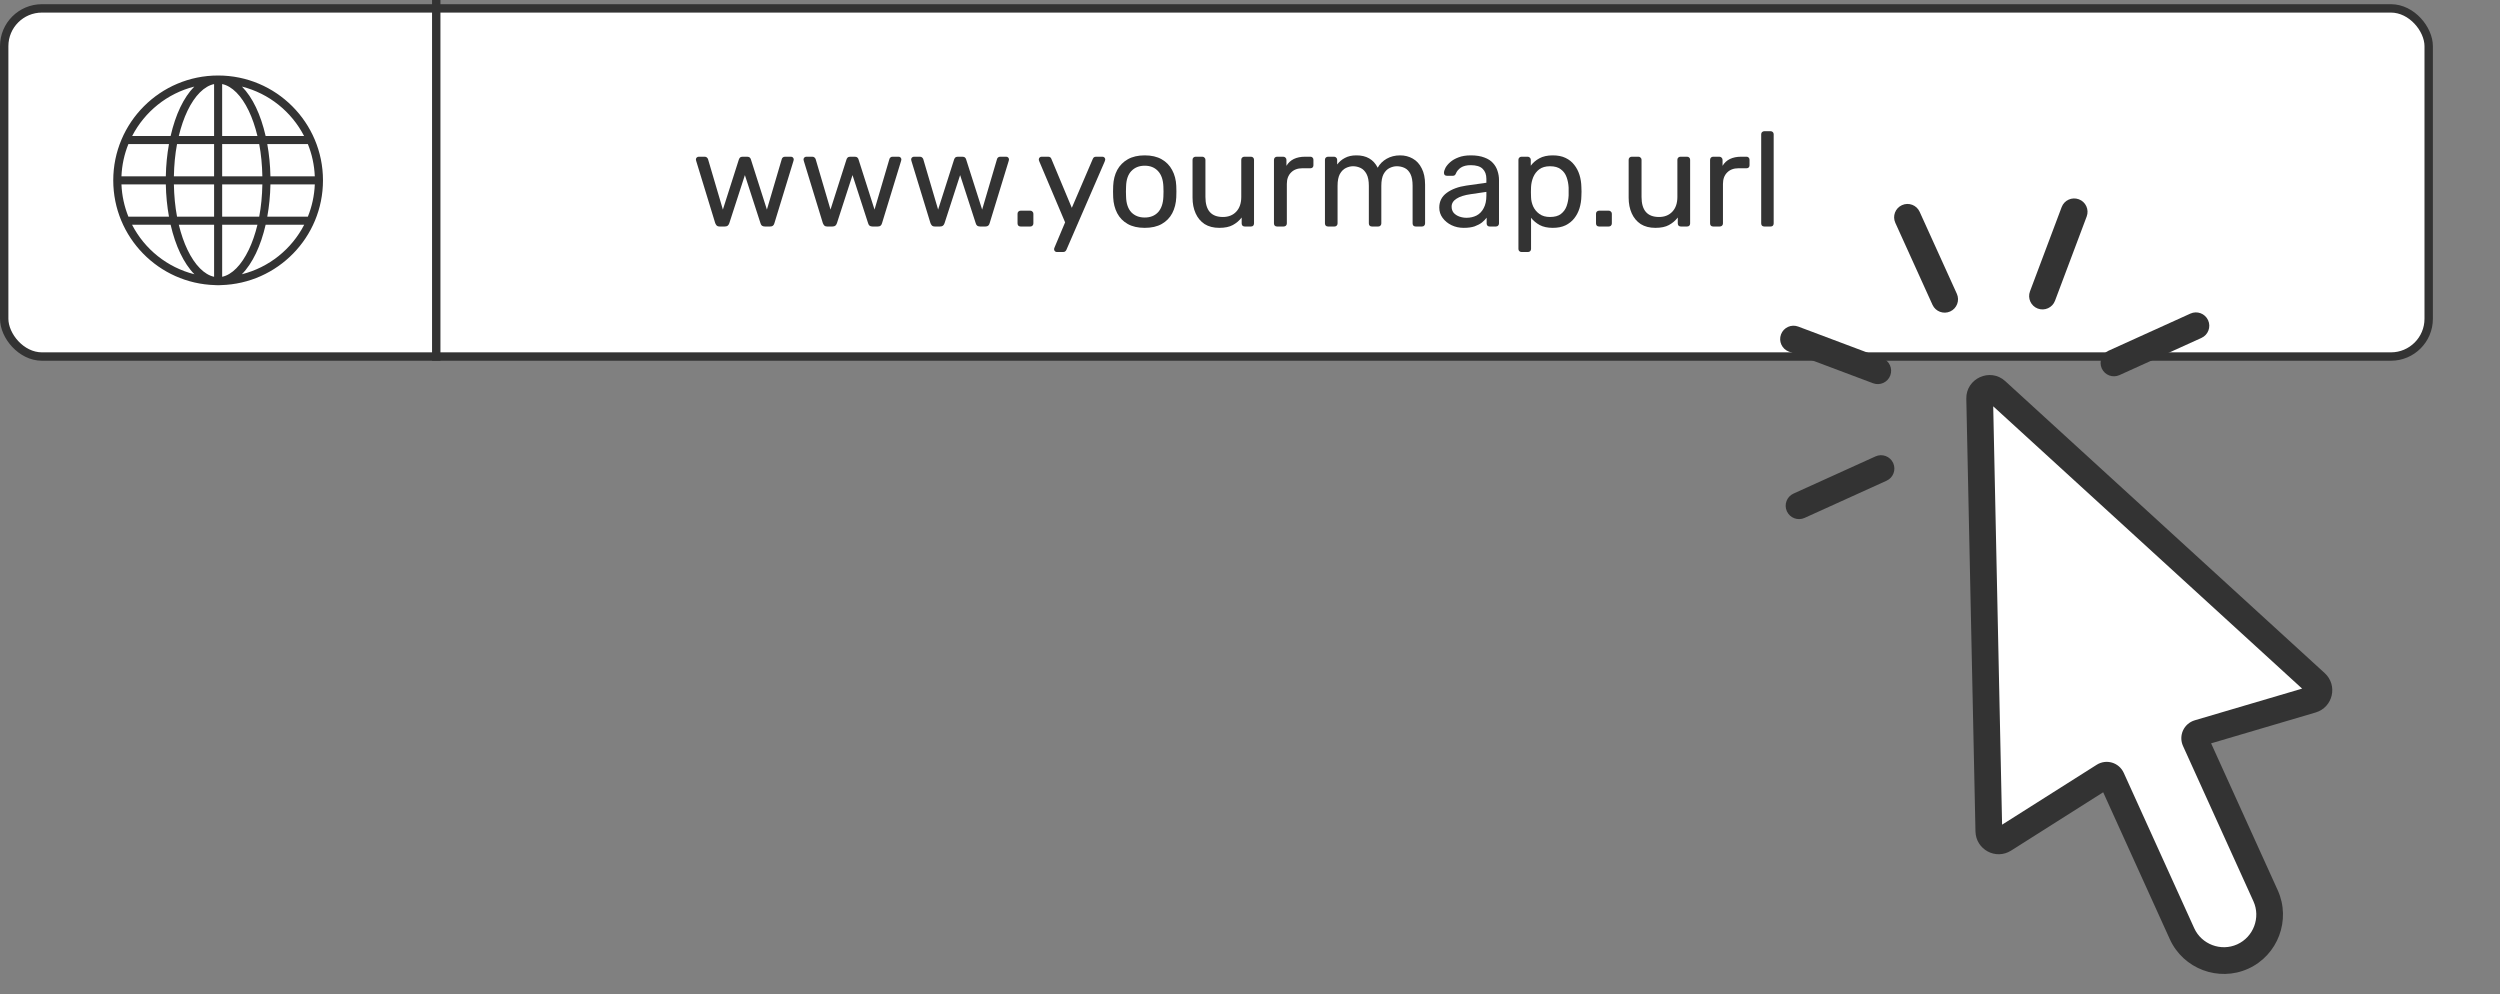 <svg width="596" height="237" viewBox="0 0 596 237" fill="none" xmlns="http://www.w3.org/2000/svg">
<rect x="0" y="0" width="596" height="237" fill="#808080" stroke="none"/>
<rect x="1" y="2" width="578" height="83" rx="9" fill="white" stroke="#333333" stroke-width="2"/>
<line x1="104" y1="4.37114e-08" x2="104" y2="86" stroke="#333333" stroke-width="2"/>
<path d="M171.534 54C171.257 54 171.044 53.936 170.894 53.808C170.745 53.659 170.617 53.456 170.51 53.2L165.966 38.352C165.924 38.246 165.902 38.139 165.902 38.032C165.902 37.84 165.966 37.68 166.094 37.552C166.244 37.424 166.404 37.36 166.574 37.36H167.982C168.217 37.36 168.398 37.424 168.526 37.552C168.654 37.68 168.74 37.798 168.782 37.904L172.334 49.968L176.142 38.032C176.185 37.883 176.27 37.734 176.398 37.584C176.548 37.435 176.761 37.36 177.038 37.36H178.126C178.404 37.36 178.617 37.435 178.766 37.584C178.916 37.734 179.001 37.883 179.022 38.032L182.83 49.968L186.382 37.904C186.404 37.798 186.478 37.68 186.606 37.552C186.734 37.424 186.916 37.36 187.15 37.36H188.558C188.75 37.36 188.91 37.424 189.038 37.552C189.166 37.68 189.23 37.84 189.23 38.032C189.23 38.139 189.209 38.246 189.166 38.352L184.622 53.2C184.558 53.456 184.441 53.659 184.27 53.808C184.121 53.936 183.897 54 183.598 54H182.35C182.073 54 181.838 53.936 181.646 53.808C181.476 53.659 181.358 53.456 181.294 53.2L177.582 41.744L173.87 53.2C173.785 53.456 173.657 53.659 173.486 53.808C173.316 53.936 173.081 54 172.782 54H171.534Z" fill="#333333"/>
<path d="M197.191 54C196.913 54 196.7 53.936 196.551 53.808C196.401 53.659 196.273 53.456 196.167 53.2L191.623 38.352C191.58 38.246 191.559 38.139 191.559 38.032C191.559 37.84 191.623 37.68 191.751 37.552C191.9 37.424 192.06 37.36 192.231 37.36H193.639C193.873 37.36 194.055 37.424 194.183 37.552C194.311 37.68 194.396 37.798 194.439 37.904L197.991 49.968L201.799 38.032C201.841 37.883 201.927 37.734 202.055 37.584C202.204 37.435 202.417 37.36 202.695 37.36H203.783C204.06 37.36 204.273 37.435 204.423 37.584C204.572 37.734 204.657 37.883 204.679 38.032L208.487 49.968L212.039 37.904C212.06 37.798 212.135 37.68 212.263 37.552C212.391 37.424 212.572 37.36 212.807 37.36H214.215C214.407 37.36 214.567 37.424 214.695 37.552C214.823 37.68 214.887 37.84 214.887 38.032C214.887 38.139 214.865 38.246 214.823 38.352L210.279 53.2C210.215 53.456 210.097 53.659 209.927 53.808C209.777 53.936 209.553 54 209.255 54H208.007C207.729 54 207.495 53.936 207.303 53.808C207.132 53.659 207.015 53.456 206.951 53.2L203.239 41.744L199.527 53.2C199.441 53.456 199.313 53.659 199.143 53.808C198.972 53.936 198.737 54 198.439 54H197.191Z" fill="#333333"/>
<path d="M222.847 54C222.57 54 222.356 53.936 222.207 53.808C222.058 53.659 221.93 53.456 221.823 53.2L217.279 38.352C217.236 38.246 217.215 38.139 217.215 38.032C217.215 37.84 217.279 37.68 217.407 37.552C217.556 37.424 217.716 37.36 217.887 37.36H219.295C219.53 37.36 219.711 37.424 219.839 37.552C219.967 37.68 220.052 37.798 220.095 37.904L223.647 49.968L227.455 38.032C227.498 37.883 227.583 37.734 227.711 37.584C227.86 37.435 228.074 37.36 228.351 37.36H229.439C229.716 37.36 229.93 37.435 230.079 37.584C230.228 37.734 230.314 37.883 230.335 38.032L234.143 49.968L237.695 37.904C237.716 37.798 237.791 37.68 237.919 37.552C238.047 37.424 238.228 37.36 238.463 37.36H239.871C240.063 37.36 240.223 37.424 240.351 37.552C240.479 37.68 240.543 37.84 240.543 38.032C240.543 38.139 240.522 38.246 240.479 38.352L235.935 53.2C235.871 53.456 235.754 53.659 235.583 53.808C235.434 53.936 235.21 54 234.911 54H233.663C233.386 54 233.151 53.936 232.959 53.808C232.788 53.659 232.671 53.456 232.607 53.2L228.895 41.744L225.183 53.2C225.098 53.456 224.97 53.659 224.799 53.808C224.628 53.936 224.394 54 224.095 54H222.847Z" fill="#333333"/>
<path d="M243.318 54C243.105 54 242.923 53.936 242.774 53.808C242.646 53.659 242.582 53.478 242.582 53.264V50.96C242.582 50.747 242.646 50.576 242.774 50.448C242.923 50.299 243.105 50.224 243.318 50.224H245.622C245.835 50.224 246.006 50.299 246.134 50.448C246.283 50.576 246.358 50.747 246.358 50.96V53.264C246.358 53.478 246.283 53.659 246.134 53.808C246.006 53.936 245.835 54 245.622 54H243.318Z" fill="#333333"/>
<path d="M251.937 60.08C251.766 60.08 251.617 60.016 251.489 59.888C251.361 59.76 251.297 59.611 251.297 59.44C251.297 59.355 251.307 59.27 251.329 59.184C251.35 59.099 251.393 58.992 251.457 58.864L253.921 53.008L247.809 38.576C247.702 38.32 247.649 38.139 247.649 38.032C247.649 37.84 247.713 37.68 247.841 37.552C247.969 37.424 248.129 37.36 248.321 37.36H249.889C250.102 37.36 250.273 37.414 250.401 37.52C250.529 37.627 250.614 37.755 250.657 37.904L255.521 49.552L260.513 37.904C260.577 37.755 260.662 37.627 260.769 37.52C260.897 37.414 261.078 37.36 261.313 37.36H262.817C263.009 37.36 263.169 37.424 263.297 37.552C263.425 37.68 263.489 37.83 263.489 38C263.489 38.107 263.435 38.299 263.329 38.576L254.241 59.536C254.177 59.686 254.081 59.814 253.953 59.92C253.846 60.027 253.675 60.08 253.441 60.08H251.937Z" fill="#333333"/>
<path d="M272.903 54.32C271.282 54.32 269.927 54.011 268.839 53.392C267.751 52.774 266.919 51.92 266.343 50.832C265.767 49.723 265.447 48.464 265.383 47.056C265.362 46.694 265.351 46.235 265.351 45.68C265.351 45.104 265.362 44.646 265.383 44.304C265.447 42.875 265.767 41.616 266.343 40.528C266.94 39.44 267.783 38.587 268.871 37.968C269.959 37.35 271.303 37.04 272.903 37.04C274.503 37.04 275.847 37.35 276.935 37.968C278.023 38.587 278.855 39.44 279.431 40.528C280.028 41.616 280.359 42.875 280.423 44.304C280.444 44.646 280.455 45.104 280.455 45.68C280.455 46.235 280.444 46.694 280.423 47.056C280.359 48.464 280.039 49.723 279.463 50.832C278.887 51.92 278.055 52.774 276.967 53.392C275.879 54.011 274.524 54.32 272.903 54.32ZM272.903 51.856C274.226 51.856 275.282 51.44 276.071 50.608C276.86 49.755 277.287 48.518 277.351 46.896C277.372 46.576 277.383 46.171 277.383 45.68C277.383 45.19 277.372 44.784 277.351 44.464C277.287 42.843 276.86 41.616 276.071 40.784C275.282 39.931 274.226 39.504 272.903 39.504C271.58 39.504 270.514 39.931 269.703 40.784C268.914 41.616 268.498 42.843 268.455 44.464C268.434 44.784 268.423 45.19 268.423 45.68C268.423 46.171 268.434 46.576 268.455 46.896C268.498 48.518 268.914 49.755 269.703 50.608C270.514 51.44 271.58 51.856 272.903 51.856Z" fill="#333333"/>
<path d="M290.67 54.32C289.305 54.32 288.142 54.022 287.182 53.424C286.243 52.806 285.529 51.952 285.038 50.864C284.547 49.776 284.302 48.528 284.302 47.12V38.096C284.302 37.883 284.366 37.712 284.494 37.584C284.643 37.435 284.825 37.36 285.038 37.36H286.638C286.851 37.36 287.022 37.435 287.15 37.584C287.299 37.712 287.374 37.883 287.374 38.096V46.96C287.374 50.139 288.761 51.728 291.534 51.728C292.857 51.728 293.913 51.312 294.702 50.48C295.513 49.627 295.918 48.454 295.918 46.96V38.096C295.918 37.883 295.982 37.712 296.11 37.584C296.259 37.435 296.441 37.36 296.654 37.36H298.222C298.457 37.36 298.638 37.435 298.766 37.584C298.894 37.712 298.958 37.883 298.958 38.096V53.264C298.958 53.478 298.894 53.659 298.766 53.808C298.638 53.936 298.457 54 298.222 54H296.75C296.537 54 296.355 53.936 296.206 53.808C296.078 53.659 296.014 53.478 296.014 53.264V51.856C295.438 52.603 294.734 53.2 293.902 53.648C293.091 54.096 292.014 54.32 290.67 54.32Z" fill="#333333"/>
<path d="M304.448 54C304.235 54 304.053 53.936 303.904 53.808C303.776 53.659 303.712 53.478 303.712 53.264V38.128C303.712 37.915 303.776 37.734 303.904 37.584C304.053 37.435 304.235 37.36 304.448 37.36H305.92C306.133 37.36 306.315 37.435 306.464 37.584C306.613 37.734 306.688 37.915 306.688 38.128V39.536C307.115 38.811 307.701 38.267 308.448 37.904C309.195 37.542 310.091 37.36 311.136 37.36H312.416C312.629 37.36 312.8 37.435 312.928 37.584C313.056 37.712 313.12 37.883 313.12 38.096V39.408C313.12 39.622 313.056 39.792 312.928 39.92C312.8 40.048 312.629 40.112 312.416 40.112H310.496C309.344 40.112 308.437 40.454 307.776 41.136C307.115 41.798 306.784 42.704 306.784 43.856V53.264C306.784 53.478 306.709 53.659 306.56 53.808C306.411 53.936 306.229 54 306.016 54H304.448Z" fill="#333333"/>
<path d="M316.604 54C316.391 54 316.21 53.936 316.06 53.808C315.932 53.659 315.868 53.478 315.868 53.264V38.096C315.868 37.883 315.932 37.712 316.06 37.584C316.21 37.435 316.391 37.36 316.604 37.36H318.044C318.258 37.36 318.428 37.435 318.556 37.584C318.706 37.712 318.78 37.883 318.78 38.096V39.216C319.271 38.555 319.89 38.032 320.636 37.648C321.383 37.243 322.279 37.04 323.324 37.04C325.735 37.019 327.442 38 328.444 39.984C328.935 39.088 329.65 38.374 330.588 37.84C331.527 37.307 332.594 37.04 333.788 37.04C334.898 37.04 335.9 37.296 336.796 37.808C337.714 38.32 338.428 39.099 338.94 40.144C339.474 41.168 339.74 42.459 339.74 44.016V53.264C339.74 53.478 339.666 53.659 339.516 53.808C339.388 53.936 339.218 54 339.004 54H337.5C337.287 54 337.106 53.936 336.956 53.808C336.828 53.659 336.764 53.478 336.764 53.264V44.304C336.764 43.11 336.594 42.171 336.252 41.488C335.911 40.806 335.452 40.326 334.876 40.048C334.3 39.771 333.671 39.632 332.988 39.632C332.434 39.632 331.868 39.771 331.292 40.048C330.716 40.326 330.236 40.806 329.852 41.488C329.49 42.171 329.308 43.11 329.308 44.304V53.264C329.308 53.478 329.234 53.659 329.084 53.808C328.956 53.936 328.786 54 328.572 54H327.068C326.855 54 326.674 53.936 326.524 53.808C326.396 53.659 326.332 53.478 326.332 53.264V44.304C326.332 43.11 326.151 42.171 325.788 41.488C325.426 40.806 324.956 40.326 324.38 40.048C323.804 39.771 323.196 39.632 322.556 39.632C322.002 39.632 321.436 39.771 320.86 40.048C320.284 40.326 319.804 40.806 319.42 41.488C319.058 42.171 318.876 43.099 318.876 44.272V53.264C318.876 53.478 318.802 53.659 318.652 53.808C318.524 53.936 318.354 54 318.14 54H316.604Z" fill="#333333"/>
<path d="M348.946 54.32C347.879 54.32 346.909 54.107 346.034 53.68C345.159 53.254 344.455 52.678 343.922 51.952C343.389 51.227 343.122 50.406 343.122 49.488C343.122 48.016 343.719 46.843 344.914 45.968C346.109 45.094 347.666 44.518 349.586 44.24L354.354 43.568V42.64C354.354 41.616 354.055 40.816 353.458 40.24C352.882 39.664 351.932 39.376 350.61 39.376C349.65 39.376 348.871 39.568 348.274 39.952C347.698 40.336 347.292 40.827 347.058 41.424C346.93 41.744 346.706 41.904 346.386 41.904H344.946C344.711 41.904 344.53 41.84 344.402 41.712C344.295 41.563 344.242 41.392 344.242 41.2C344.242 40.88 344.359 40.486 344.594 40.016C344.85 39.547 345.234 39.088 345.746 38.64C346.258 38.192 346.909 37.819 347.698 37.52C348.509 37.2 349.49 37.04 350.642 37.04C351.922 37.04 352.999 37.211 353.874 37.552C354.749 37.872 355.431 38.31 355.922 38.864C356.434 39.419 356.797 40.048 357.01 40.752C357.245 41.456 357.362 42.171 357.362 42.896V53.264C357.362 53.478 357.287 53.659 357.138 53.808C357.01 53.936 356.839 54 356.626 54H355.154C354.919 54 354.738 53.936 354.61 53.808C354.482 53.659 354.418 53.478 354.418 53.264V51.888C354.141 52.272 353.767 52.656 353.298 53.04C352.829 53.403 352.242 53.712 351.538 53.968C350.834 54.203 349.97 54.32 348.946 54.32ZM349.618 51.92C350.492 51.92 351.293 51.739 352.018 51.376C352.743 50.992 353.309 50.406 353.714 49.616C354.141 48.827 354.354 47.835 354.354 46.64V45.744L350.642 46.288C349.127 46.502 347.986 46.864 347.218 47.376C346.45 47.867 346.066 48.496 346.066 49.264C346.066 49.862 346.237 50.363 346.578 50.768C346.941 51.152 347.389 51.44 347.922 51.632C348.477 51.824 349.042 51.92 349.618 51.92Z" fill="#333333"/>
<path d="M362.73 60.08C362.517 60.08 362.335 60.006 362.186 59.856C362.058 59.728 361.994 59.558 361.994 59.344V38.096C361.994 37.883 362.058 37.712 362.186 37.584C362.335 37.435 362.517 37.36 362.73 37.36H364.202C364.415 37.36 364.586 37.435 364.714 37.584C364.863 37.712 364.938 37.883 364.938 38.096V39.504C365.45 38.8 366.133 38.214 366.986 37.744C367.839 37.275 368.906 37.04 370.186 37.04C371.381 37.04 372.394 37.243 373.226 37.648C374.079 38.054 374.773 38.608 375.306 39.312C375.861 40.016 376.277 40.816 376.554 41.712C376.831 42.608 376.981 43.568 377.002 44.592C377.023 44.934 377.034 45.296 377.034 45.68C377.034 46.064 377.023 46.427 377.002 46.768C376.981 47.771 376.831 48.731 376.554 49.648C376.277 50.544 375.861 51.344 375.306 52.048C374.773 52.731 374.079 53.286 373.226 53.712C372.394 54.118 371.381 54.32 370.186 54.32C368.949 54.32 367.903 54.096 367.05 53.648C366.218 53.179 365.535 52.603 365.002 51.92V59.344C365.002 59.558 364.938 59.728 364.81 59.856C364.682 60.006 364.501 60.08 364.266 60.08H362.73ZM369.514 51.728C370.623 51.728 371.487 51.494 372.106 51.024C372.746 50.534 373.205 49.904 373.482 49.136C373.759 48.347 373.919 47.504 373.962 46.608C373.983 45.99 373.983 45.371 373.962 44.752C373.919 43.856 373.759 43.024 373.482 42.256C373.205 41.467 372.746 40.838 372.106 40.368C371.487 39.878 370.623 39.632 369.514 39.632C368.469 39.632 367.615 39.878 366.954 40.368C366.314 40.859 365.834 41.488 365.514 42.256C365.215 43.003 365.045 43.771 365.002 44.56C364.981 44.902 364.97 45.307 364.97 45.776C364.97 46.246 364.981 46.662 365.002 47.024C365.023 47.771 365.194 48.507 365.514 49.232C365.855 49.958 366.357 50.555 367.018 51.024C367.679 51.494 368.511 51.728 369.514 51.728Z" fill="#333333"/>
<path d="M381.224 54C381.011 54 380.829 53.936 380.68 53.808C380.552 53.659 380.488 53.478 380.488 53.264V50.96C380.488 50.747 380.552 50.576 380.68 50.448C380.829 50.299 381.011 50.224 381.224 50.224H383.528C383.741 50.224 383.912 50.299 384.04 50.448C384.189 50.576 384.264 50.747 384.264 50.96V53.264C384.264 53.478 384.189 53.659 384.04 53.808C383.912 53.936 383.741 54 383.528 54H381.224Z" fill="#333333"/>
<path d="M394.639 54.32C393.273 54.32 392.111 54.022 391.151 53.424C390.212 52.806 389.498 51.952 389.007 50.864C388.516 49.776 388.271 48.528 388.271 47.12V38.096C388.271 37.883 388.335 37.712 388.463 37.584C388.612 37.435 388.794 37.36 389.007 37.36H390.607C390.82 37.36 390.991 37.435 391.119 37.584C391.268 37.712 391.343 37.883 391.343 38.096V46.96C391.343 50.139 392.73 51.728 395.503 51.728C396.826 51.728 397.882 51.312 398.671 50.48C399.482 49.627 399.887 48.454 399.887 46.96V38.096C399.887 37.883 399.951 37.712 400.079 37.584C400.228 37.435 400.41 37.36 400.623 37.36H402.191C402.425 37.36 402.607 37.435 402.735 37.584C402.863 37.712 402.927 37.883 402.927 38.096V53.264C402.927 53.478 402.863 53.659 402.735 53.808C402.607 53.936 402.425 54 402.191 54H400.719C400.506 54 400.324 53.936 400.175 53.808C400.047 53.659 399.983 53.478 399.983 53.264V51.856C399.407 52.603 398.703 53.2 397.871 53.648C397.06 54.096 395.983 54.32 394.639 54.32Z" fill="#333333"/>
<path d="M408.417 54C408.204 54 408.022 53.936 407.873 53.808C407.745 53.659 407.681 53.478 407.681 53.264V38.128C407.681 37.915 407.745 37.734 407.873 37.584C408.022 37.435 408.204 37.36 408.417 37.36H409.889C410.102 37.36 410.283 37.435 410.433 37.584C410.582 37.734 410.657 37.915 410.657 38.128V39.536C411.083 38.811 411.67 38.267 412.417 37.904C413.164 37.542 414.059 37.36 415.105 37.36H416.385C416.598 37.36 416.769 37.435 416.897 37.584C417.025 37.712 417.089 37.883 417.089 38.096V39.408C417.089 39.622 417.025 39.792 416.897 39.92C416.769 40.048 416.598 40.112 416.385 40.112H414.465C413.313 40.112 412.406 40.454 411.745 41.136C411.084 41.798 410.753 42.704 410.753 43.856V53.264C410.753 53.478 410.678 53.659 410.529 53.808C410.38 53.936 410.198 54 409.985 54H408.417Z" fill="#333333"/>
<path d="M420.605 54C420.392 54 420.21 53.936 420.061 53.808C419.933 53.659 419.869 53.478 419.869 53.264V32.016C419.869 31.803 419.933 31.632 420.061 31.504C420.21 31.355 420.392 31.28 420.605 31.28H422.109C422.344 31.28 422.525 31.355 422.653 31.504C422.781 31.632 422.845 31.803 422.845 32.016V53.264C422.845 53.478 422.781 53.659 422.653 53.808C422.525 53.936 422.344 54 422.109 54H420.605Z" fill="#333333"/>
<path d="M475 200L471.5 93.5H475L553 165.5L522.5 176L542 216L536 228.5H522.5L503.5 185L475 200Z" fill="white"/>
<path fill-rule="evenodd" clip-rule="evenodd" d="M527.128 177.212L543.014 212.24C546.219 219.315 543.055 227.729 535.985 230.936C528.909 234.145 520.494 230.982 517.285 223.906L501.399 188.877L479.454 202.778C475.801 205.095 471.049 202.54 470.952 198.216L468.768 95.066C468.663 90.217 474.462 87.587 478.042 90.856L554.202 160.46C557.398 163.379 556.184 168.635 552.033 169.861L527.122 177.214L527.128 177.212ZM548.827 164.168L475.182 96.864L477.298 196.603L499.841 182.33C502.148 180.868 505.182 181.773 506.309 184.264L523.096 221.273C524.853 225.146 529.485 226.888 533.359 225.131C537.233 223.375 538.976 218.738 537.218 214.868L520.436 177.857C519.304 175.367 520.622 172.489 523.248 171.714L548.835 164.164L548.827 164.168Z" fill="#333333"/>
<path d="M451.844 53.121C451.115 51.52 451.826 49.63 453.428 48.906C455.033 48.179 456.919 48.888 457.643 50.491L466.511 70.037C467.234 71.639 466.525 73.526 464.925 74.255C463.322 74.978 461.436 74.269 460.706 72.669L451.844 53.121Z" fill="#333333"/>
<path d="M491.501 49.369C492.12 47.724 493.958 46.893 495.604 47.512C497.249 48.13 498.086 49.966 497.467 51.612L489.914 71.702C489.295 73.347 487.455 74.182 485.809 73.563C484.165 72.945 483.329 71.105 483.948 69.459L491.501 49.369Z" fill="#333333"/>
<path d="M522.193 74.76C523.798 74.032 525.684 74.741 526.412 76.346C527.137 77.944 526.426 79.835 524.827 80.56L505.277 89.426C503.678 90.151 501.792 89.442 501.063 87.842C500.335 86.237 501.044 84.351 502.649 83.623L522.193 74.76Z" fill="#333333"/>
<path d="M430.203 123.473C428.604 124.198 426.718 123.488 425.988 121.888C425.261 120.284 425.97 118.397 427.574 117.67L447.119 108.806C448.723 108.079 450.61 108.788 451.337 110.392C452.062 111.991 451.351 113.882 449.753 114.607L430.203 123.473Z" fill="#333333"/>
<path d="M426.452 83.815C424.807 83.196 423.975 81.362 424.593 79.716C425.213 78.067 427.047 77.234 428.693 77.853L448.783 85.406C450.432 86.026 451.265 87.861 450.644 89.511C450.026 91.156 448.192 91.988 446.542 91.368L426.452 83.815Z" fill="#333333"/>
<path d="M51.999 18C65.795 18 76.999 29.204 76.999 43C76.999 56.565 66.168 67.603 52.691 67.971C52.463 67.995 52.233 68 52 68C51.768 68 51.538 67.991 51.31 67.971C37.831 67.604 27 56.565 27 43C27 29.204 38.204 18 52 18H51.999ZM52.991 20.043H52.961V32.423H61.374C60.835 30.185 60.131 28.142 59.301 26.413C57.547 22.757 55.298 20.543 52.991 20.043H52.991ZM51.038 20.043C48.72 20.53 46.46 22.741 44.697 26.413C43.867 28.142 43.164 30.185 42.624 32.423H51.038V20.043ZM57.678 20.644C58.95 21.923 60.071 23.608 61.014 25.572C61.969 27.562 62.743 29.889 63.328 32.422H72.492C69.499 26.629 64.145 22.276 57.679 20.643L57.678 20.644ZM46.321 20.644C39.854 22.277 34.5 26.628 31.507 32.423H40.672C41.257 29.89 42.03 27.562 42.986 25.572C43.928 23.608 45.05 21.924 46.321 20.645L46.321 20.644ZM73.394 34.346H63.719C64.158 36.761 64.42 39.341 64.47 42.038H75.047C74.934 39.329 74.36 36.734 73.394 34.346ZM61.796 34.346H52.962V42.038H62.547C62.494 39.327 62.249 36.738 61.796 34.346ZM51.039 34.346H42.205C41.752 36.738 41.507 39.327 41.454 42.038H51.039V34.346ZM40.282 34.346H30.607C29.641 36.734 29.067 39.329 28.954 42.038H39.531C39.582 39.341 39.843 36.761 40.282 34.346ZM75.049 43.961H64.471C64.421 46.657 64.159 49.244 63.72 51.654H73.396C74.358 49.265 74.939 46.67 75.049 43.961ZM62.548 43.961H52.963V51.654H61.797C62.251 49.265 62.496 46.676 62.548 43.961ZM51.04 43.961H41.455C41.507 46.676 41.753 49.265 42.206 51.654H51.04V43.961ZM39.532 43.961H28.955C29.064 46.669 29.645 49.265 30.608 51.654H40.284C39.845 49.245 39.582 46.657 39.532 43.961ZM72.525 53.577H63.33C62.745 56.103 61.972 58.407 61.016 60.398C60.066 62.376 58.934 64.097 57.65 65.386C64.143 63.755 69.53 59.397 72.524 53.577L72.525 53.577ZM61.377 53.577H52.964V65.986C55.281 65.494 57.541 63.227 59.304 59.556C60.134 57.828 60.837 55.808 61.377 53.577V53.577ZM51.041 53.577H42.627C43.167 55.809 43.871 57.828 44.7 59.556C46.463 63.227 48.724 65.494 51.041 65.986V53.577ZM40.674 53.577H31.479C34.474 59.397 39.861 63.755 46.353 65.385C45.069 64.096 43.937 62.376 42.987 60.397C42.032 58.406 41.258 56.103 40.673 53.576L40.674 53.577Z" fill="#333333"/>
</svg>
